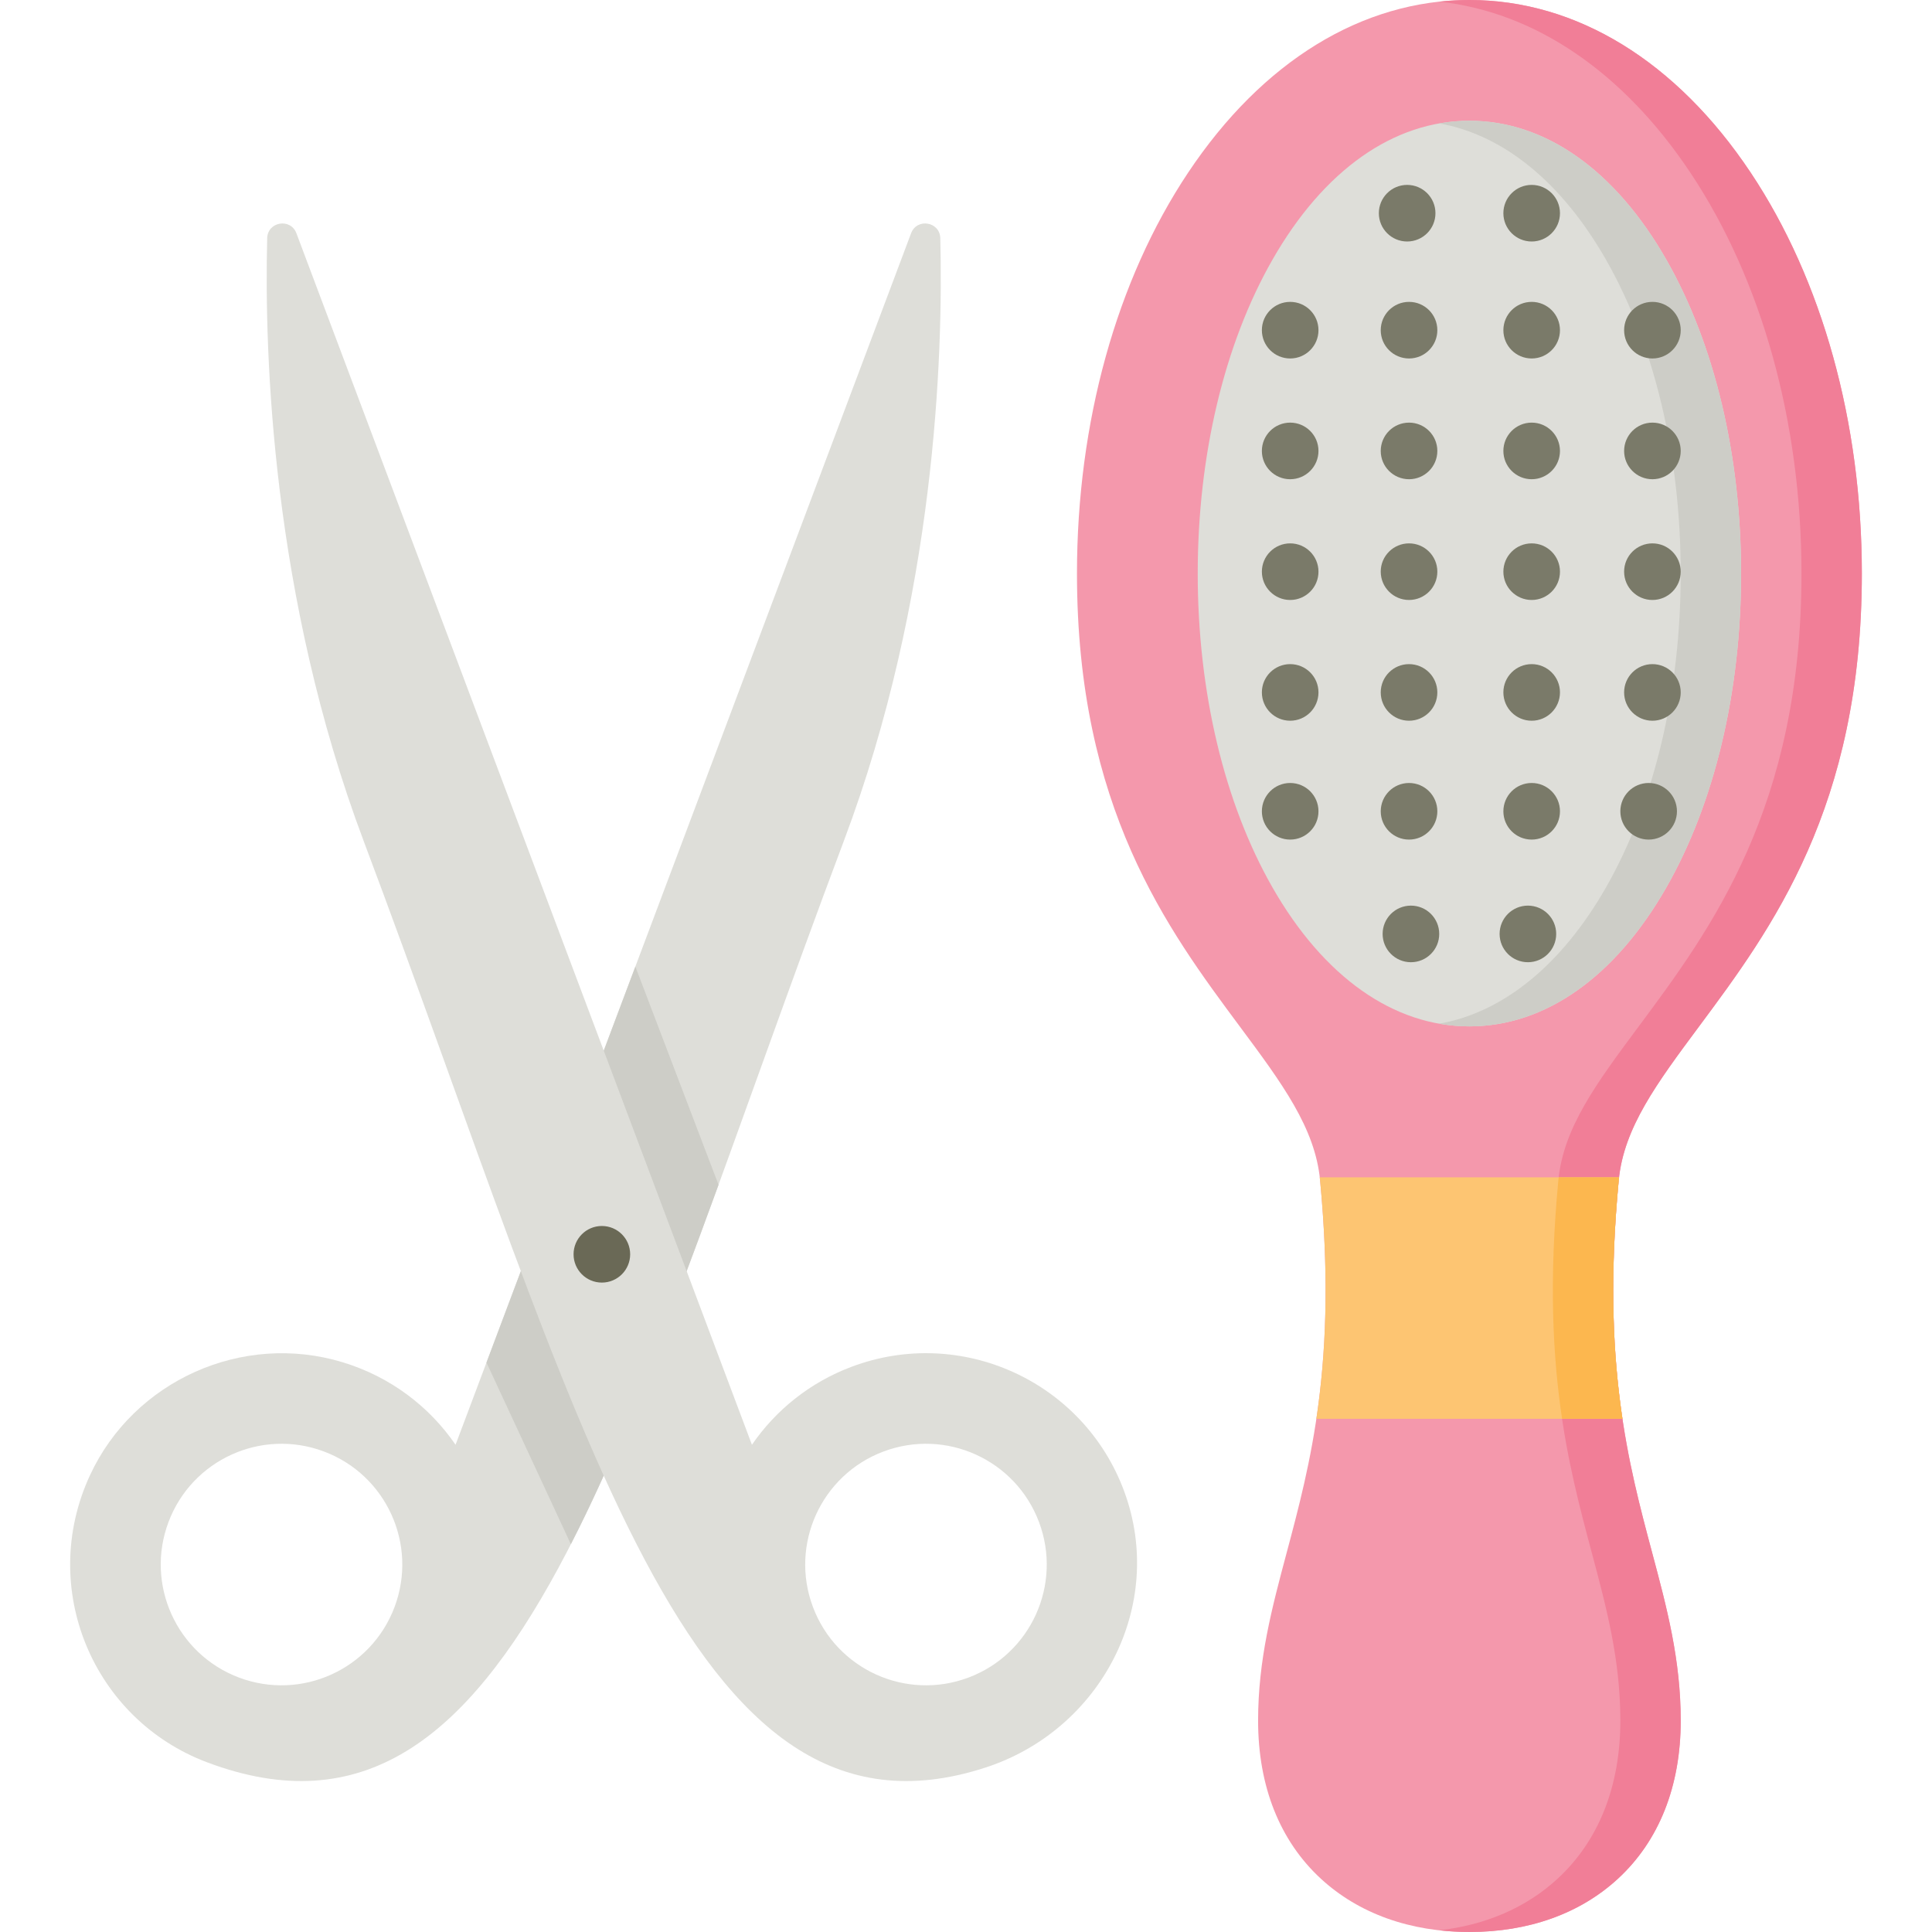 <?xml version="1.0" encoding="iso-8859-1"?>
<!-- Generator: Adobe Illustrator 19.0.0, SVG Export Plug-In . SVG Version: 6.00 Build 0)  -->
<svg version="1.1" id="Capa_1" xmlns="http://www.w3.org/2000/svg" xmlns:xlink="http://www.w3.org/1999/xlink" x="0px" y="0px"
	 viewBox="0 0 512.001 512.001" style="enable-background:new 0 0 512.001 512.001;" xml:space="preserve">
<path style="fill:#DEDED9;" d="M241.447,61.82L120.729,382.878c-6.911-10.061-17.165-17.988-29.935-21.869
	c-26.503-8.053-55.31,4.822-66.951,29.956c-13.848,29.899,0.781,64.691,31.054,76.073c82.37,30.971,109.627-86.982,168.754-244.234
	c24.288-64.595,26.318-128.725,25.54-159.679C249.08,58.73,242.995,57.704,241.447,61.82z M63.343,444.574
	c-16.542-6.22-24.91-24.673-18.69-41.215s24.673-24.91,41.215-18.69s24.91,24.672,18.69,41.215
	C98.338,442.426,79.886,450.794,63.343,444.574z"/>
<path style="fill:#CDCDC7;" d="M168.377,256.155L128.92,361.092l22.364,48.145c13.177-25.726,25.642-58.205,39.136-95.25
	L168.377,256.155z"/>
<path style="fill:#DEDED9;" d="M96.349,222.805c58.161,154.681,85.485,271.338,164.759,245.634
	c30.663-9.943,47.99-42.981,36.818-73.218c-10.771-29.153-43.189-43.939-72.241-33.016c-11.14,4.189-20.15,11.555-26.414,20.673
	L78.553,61.82c-1.548-4.116-7.633-3.091-7.744,1.305C70.031,94.08,72.062,158.21,96.349,222.805z M215.442,425.884
	c-6.22-16.542,2.148-34.995,18.69-41.215s34.995,2.148,41.215,18.69s-2.148,34.995-18.69,41.215
	C240.114,450.794,221.662,442.426,215.442,425.884z"/>
<circle style="fill:#6A6956;" cx="159.5" cy="332.4" r="7.5"/>
<path style="fill:#F498AC;" d="M450.217,272.089C469.46,246.192,493.41,213.962,493.41,152c0-40.026-10.463-77.763-29.461-106.261
	C444.285,16.244,417.813,0,389.41,0s-54.875,16.244-74.539,45.739C295.872,74.237,285.41,111.974,285.41,152
	c0,61.962,23.949,94.192,43.192,120.089c11.125,14.972,19.912,26.798,21.232,40.669c4.6,48.345-2.56,75.157-8.877,98.813
	c-3.882,14.538-7.548,28.269-7.548,44.43c0,17.375,5.754,31.859,16.64,41.884C360.076,507.119,373.686,512,389.41,512
	s29.334-4.881,39.36-14.116c10.886-10.025,16.64-24.509,16.64-41.884c0-16.161-3.666-29.892-7.548-44.43
	c-6.317-23.656-13.477-50.467-8.877-98.813C430.305,298.887,439.092,287.061,450.217,272.089z"/>
<path style="fill:#F17E97;" d="M450.217,272.089C469.46,246.192,493.41,213.962,493.41,152c0-40.026-10.463-77.763-29.461-106.261
	C444.285,16.244,417.813,0,389.41,0c-2.685,0-5.353,0.146-8,0.434c25.348,2.757,48.734,18.598,66.539,45.305
	C466.947,74.237,477.41,111.974,477.41,152c0,61.962-23.949,94.192-43.192,120.089c-11.125,14.972-19.912,26.798-21.232,40.669
	c-4.6,48.345,2.56,75.157,8.877,98.813c3.882,14.538,7.548,28.269,7.548,44.43c0,17.375-5.754,31.859-16.64,41.884
	c-8.282,7.629-19.015,12.277-31.36,13.666c2.599,0.292,5.265,0.45,8,0.45c15.724,0,29.334-4.881,39.36-14.116
	c10.886-10.025,16.64-24.509,16.64-41.884c0-16.161-3.666-29.892-7.548-44.43c-6.317-23.656-13.477-50.467-8.877-98.813
	C430.305,298.887,439.092,287.061,450.217,272.089z"/>
<path style="fill:#DEDED9;" d="M441.611,68.835C428.037,45.082,409.498,32,389.41,32s-38.628,13.082-52.201,36.835
	C324.441,91.178,317.41,120.713,317.41,152s7.031,60.822,19.799,83.165C350.782,258.918,369.321,272,389.41,272
	s38.628-13.082,52.201-36.835c12.768-22.343,19.799-51.878,19.799-83.165S454.378,91.178,441.611,68.835z"/>
<path style="fill:#CDCDC7;" d="M441.611,68.835C428.037,45.082,409.498,32,389.41,32c-2.698,0-5.366,0.244-8,0.71
	c16.977,3.004,32.451,15.562,44.201,36.125C438.378,91.178,445.41,120.713,445.41,152s-7.031,60.822-19.799,83.165
	c-11.75,20.563-27.224,33.121-44.201,36.125c2.634,0.466,5.302,0.71,8,0.71c20.089,0,38.628-13.082,52.201-36.835
	c12.768-22.343,19.799-51.878,19.799-83.165S454.378,91.178,441.611,68.835z"/>
<g>
	<circle style="fill:#7A7A69;" cx="373.41" cy="87.5" r="7.5"/>
	<circle style="fill:#7A7A69;" cx="341.91" cy="87.5" r="7.5"/>
	<circle style="fill:#7A7A69;" cx="405.91" cy="87.5" r="7.5"/>
	<circle style="fill:#7A7A69;" cx="437.91" cy="87.5" r="7.5"/>
	<circle style="fill:#7A7A69;" cx="373.41" cy="119.5" r="7.5"/>
	<circle style="fill:#7A7A69;" cx="341.91" cy="119.5" r="7.5"/>
	<circle style="fill:#7A7A69;" cx="405.91" cy="119.5" r="7.5"/>
	<circle style="fill:#7A7A69;" cx="437.91" cy="119.5" r="7.5"/>
	<circle style="fill:#7A7A69;" cx="373.41" cy="151.5" r="7.5"/>
	<circle style="fill:#7A7A69;" cx="341.91" cy="151.5" r="7.5"/>
	<circle style="fill:#7A7A69;" cx="405.91" cy="151.5" r="7.5"/>
	<circle style="fill:#7A7A69;" cx="437.91" cy="151.5" r="7.5"/>
	<circle style="fill:#7A7A69;" cx="373.41" cy="183.5" r="7.5"/>
	<circle style="fill:#7A7A69;" cx="341.91" cy="183.5" r="7.5"/>
	<circle style="fill:#7A7A69;" cx="405.91" cy="183.5" r="7.5"/>
	<circle style="fill:#7A7A69;" cx="437.91" cy="183.5" r="7.5"/>
	<circle style="fill:#7A7A69;" cx="373.41" cy="215" r="7.5"/>
	<circle style="fill:#7A7A69;" cx="341.91" cy="215" r="7.5"/>
	<circle style="fill:#7A7A69;" cx="405.91" cy="215" r="7.5"/>
	<circle style="fill:#7A7A69;" cx="436.91" cy="215" r="7.5"/>
	<circle style="fill:#7A7A69;" cx="372.91" cy="56.5" r="7.5"/>
	<circle style="fill:#7A7A69;" cx="405.91" cy="56.5" r="7.5"/>
	<circle style="fill:#7A7A69;" cx="373.91" cy="247.5" r="7.5"/>
	<circle style="fill:#7A7A69;" cx="404.91" cy="247.5" r="7.5"/>
</g>
<path style="fill:#FDC572;" d="M429.968,376c-2.484-16.613-3.511-36.671-0.983-63.242c0.024-0.255,0.069-0.504,0.098-0.758h-79.347
	c0.029,0.253,0.074,0.503,0.098,0.758c2.528,26.571,1.5,46.629-0.983,63.242H429.968z"/>
<path style="fill:#FCB74F;" d="M413.968,376h16c-2.484-16.613-3.511-36.671-0.983-63.242c0.024-0.255,0.069-0.504,0.098-0.758h-16
	c-0.029,0.253-0.074,0.503-0.098,0.758C410.457,339.329,411.484,359.387,413.968,376z"/>
<g>
</g>
<g>
</g>
<g>
</g>
<g>
</g>
<g>
</g>
<g>
</g>
<g>
</g>
<g>
</g>
<g>
</g>
<g>
</g>
<g>
</g>
<g>
</g>
<g>
</g>
<g>
</g>
<g>
</g>
</svg>
